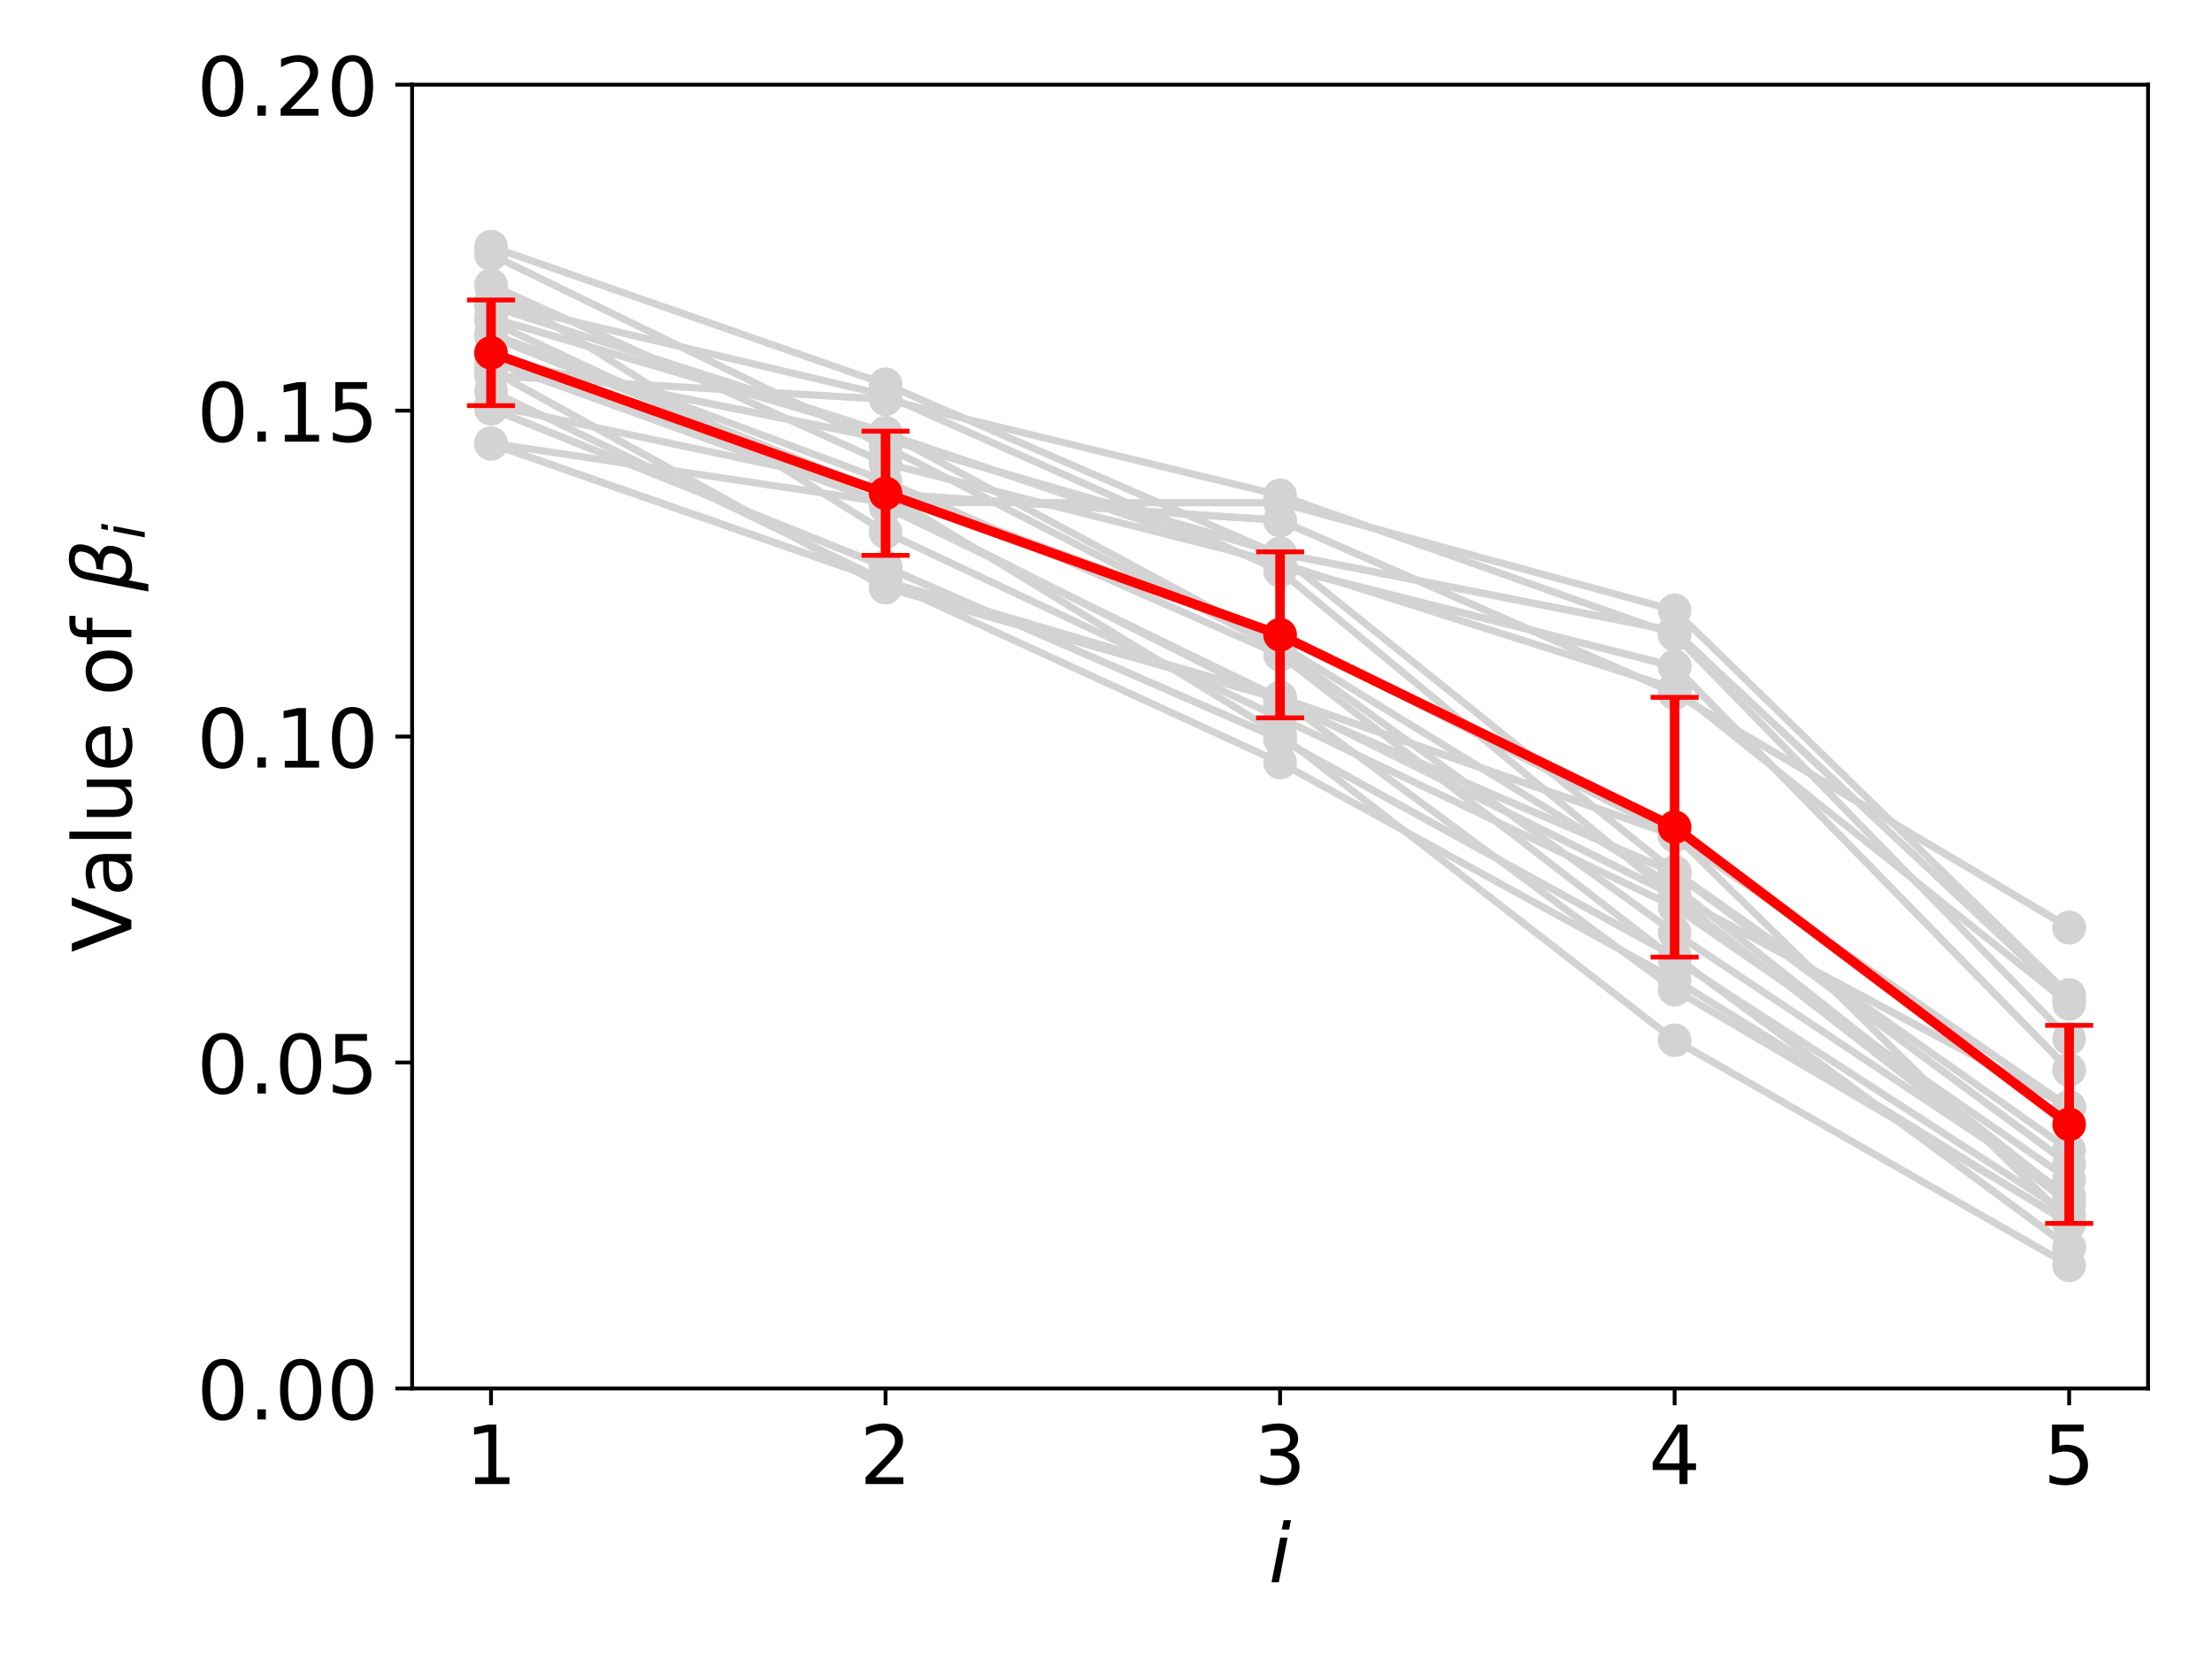 <?xml version="1.0" encoding="utf-8" standalone="no"?>
<!DOCTYPE svg PUBLIC "-//W3C//DTD SVG 1.1//EN"
  "http://www.w3.org/Graphics/SVG/1.1/DTD/svg11.dtd">
<!-- Created with matplotlib (https://matplotlib.org/) -->
<svg height="345.6pt" version="1.1" viewBox="0 0 460.8 345.6" width="460.8pt" xmlns="http://www.w3.org/2000/svg" xmlns:xlink="http://www.w3.org/1999/xlink">
 <defs>
  <style type="text/css">
*{stroke-linecap:butt;stroke-linejoin:round;}
  </style>
 </defs>
 <g id="figure_1">
  <g id="patch_1">
   <path d="M 0 345.6 
L 460.8 345.6 
L 460.8 0 
L 0 0 
z
" style="fill:#ffffff;"/>
  </g>
  <g id="axes_1">
   <g id="patch_2">
    <path d="M 85.85 289.24 
L 447.48 289.24 
L 447.48 17.64 
L 85.85 17.64 
z
" style="fill:#ffffff;"/>
   </g>
   <g id="matplotlib.axis_1">
    <g id="xtick_1">
     <g id="line2d_1">
      <defs>
       <path d="M 0 0 
L 0 3.5 
" id="m42b25e31e2" style="stroke:#000000;stroke-width:0.8;"/>
      </defs>
      <g>
       <use style="stroke:#000000;stroke-width:0.8;" x="102.288" xlink:href="#m42b25e31e2" y="289.24"/>
      </g>
     </g>
     <g id="text_1">
      <!-- 1 -->
      <defs>
       <path d="M 12.406 8.297 
L 28.516 8.297 
L 28.516 63.922 
L 10.984 60.406 
L 10.984 69.391 
L 28.422 72.906 
L 38.281 72.906 
L 38.281 8.297 
L 54.391 8.297 
L 54.391 0 
L 12.406 0 
z
" id="DejaVuSans-49"/>
      </defs>
      <g transform="translate(96.88 309.157)scale(0.17 -0.17)">
       <use xlink:href="#DejaVuSans-49"/>
      </g>
     </g>
    </g>
    <g id="xtick_2">
     <g id="line2d_2">
      <g>
       <use style="stroke:#000000;stroke-width:0.8;" x="184.476" xlink:href="#m42b25e31e2" y="289.24"/>
      </g>
     </g>
     <g id="text_2">
      <!-- 2 -->
      <defs>
       <path d="M 19.188 8.297 
L 53.609 8.297 
L 53.609 0 
L 7.328 0 
L 7.328 8.297 
Q 12.938 14.109 22.625 23.891 
Q 32.328 33.688 34.812 36.531 
Q 39.547 41.844 41.422 45.531 
Q 43.312 49.219 43.312 52.781 
Q 43.312 58.594 39.234 62.25 
Q 35.156 65.922 28.609 65.922 
Q 23.969 65.922 18.812 64.312 
Q 13.672 62.703 7.812 59.422 
L 7.812 69.391 
Q 13.766 71.781 18.938 73 
Q 24.125 74.219 28.422 74.219 
Q 39.75 74.219 46.484 68.547 
Q 53.219 62.891 53.219 53.422 
Q 53.219 48.922 51.531 44.891 
Q 49.859 40.875 45.406 35.406 
Q 44.188 33.984 37.641 27.219 
Q 31.109 20.453 19.188 8.297 
z
" id="DejaVuSans-50"/>
      </defs>
      <g transform="translate(179.068 309.157)scale(0.17 -0.17)">
       <use xlink:href="#DejaVuSans-50"/>
      </g>
     </g>
    </g>
    <g id="xtick_3">
     <g id="line2d_3">
      <g>
       <use style="stroke:#000000;stroke-width:0.8;" x="266.665" xlink:href="#m42b25e31e2" y="289.24"/>
      </g>
     </g>
     <g id="text_3">
      <!-- 3 -->
      <defs>
       <path d="M 40.578 39.312 
Q 47.656 37.797 51.625 33 
Q 55.609 28.219 55.609 21.188 
Q 55.609 10.406 48.188 4.484 
Q 40.766 -1.422 27.094 -1.422 
Q 22.516 -1.422 17.656 -0.516 
Q 12.797 0.391 7.625 2.203 
L 7.625 11.719 
Q 11.719 9.328 16.594 8.109 
Q 21.484 6.891 26.812 6.891 
Q 36.078 6.891 40.938 10.547 
Q 45.797 14.203 45.797 21.188 
Q 45.797 27.641 41.281 31.266 
Q 36.766 34.906 28.719 34.906 
L 20.219 34.906 
L 20.219 43.016 
L 29.109 43.016 
Q 36.375 43.016 40.234 45.922 
Q 44.094 48.828 44.094 54.297 
Q 44.094 59.906 40.109 62.906 
Q 36.141 65.922 28.719 65.922 
Q 24.656 65.922 20.016 65.031 
Q 15.375 64.156 9.812 62.312 
L 9.812 71.094 
Q 15.438 72.656 20.344 73.438 
Q 25.25 74.219 29.594 74.219 
Q 40.828 74.219 47.359 69.109 
Q 53.906 64.016 53.906 55.328 
Q 53.906 49.266 50.438 45.094 
Q 46.969 40.922 40.578 39.312 
z
" id="DejaVuSans-51"/>
      </defs>
      <g transform="translate(261.257 309.157)scale(0.17 -0.17)">
       <use xlink:href="#DejaVuSans-51"/>
      </g>
     </g>
    </g>
    <g id="xtick_4">
     <g id="line2d_4">
      <g>
       <use style="stroke:#000000;stroke-width:0.8;" x="348.854" xlink:href="#m42b25e31e2" y="289.24"/>
      </g>
     </g>
     <g id="text_4">
      <!-- 4 -->
      <defs>
       <path d="M 37.797 64.312 
L 12.891 25.391 
L 37.797 25.391 
z
M 35.203 72.906 
L 47.609 72.906 
L 47.609 25.391 
L 58.016 25.391 
L 58.016 17.188 
L 47.609 17.188 
L 47.609 0 
L 37.797 0 
L 37.797 17.188 
L 4.891 17.188 
L 4.891 26.703 
z
" id="DejaVuSans-52"/>
      </defs>
      <g transform="translate(343.446 309.157)scale(0.17 -0.17)">
       <use xlink:href="#DejaVuSans-52"/>
      </g>
     </g>
    </g>
    <g id="xtick_5">
     <g id="line2d_5">
      <g>
       <use style="stroke:#000000;stroke-width:0.8;" x="431.042" xlink:href="#m42b25e31e2" y="289.24"/>
      </g>
     </g>
     <g id="text_5">
      <!-- 5 -->
      <defs>
       <path d="M 10.797 72.906 
L 49.516 72.906 
L 49.516 64.594 
L 19.828 64.594 
L 19.828 46.734 
Q 21.969 47.469 24.109 47.828 
Q 26.266 48.188 28.422 48.188 
Q 40.625 48.188 47.75 41.5 
Q 54.891 34.812 54.891 23.391 
Q 54.891 11.625 47.562 5.094 
Q 40.234 -1.422 26.906 -1.422 
Q 22.312 -1.422 17.547 -0.641 
Q 12.797 0.141 7.719 1.703 
L 7.719 11.625 
Q 12.109 9.234 16.797 8.062 
Q 21.484 6.891 26.703 6.891 
Q 35.156 6.891 40.078 11.328 
Q 45.016 15.766 45.016 23.391 
Q 45.016 31 40.078 35.438 
Q 35.156 39.891 26.703 39.891 
Q 22.75 39.891 18.812 39.016 
Q 14.891 38.141 10.797 36.281 
z
" id="DejaVuSans-53"/>
      </defs>
      <g transform="translate(425.634 309.157)scale(0.17 -0.17)">
       <use xlink:href="#DejaVuSans-53"/>
      </g>
     </g>
    </g>
    <g id="text_6">
     <!-- $i$ -->
     <defs>
      <path d="M 18.312 75.984 
L 27.297 75.984 
L 25.094 64.594 
L 16.109 64.594 
z
M 14.203 54.688 
L 23.188 54.688 
L 12.5 0 
L 3.516 0 
z
" id="DejaVuSans-Oblique-105"/>
     </defs>
     <g transform="translate(264.285 329.61)scale(0.17 -0.17)">
      <use transform="translate(0 0.016)" xlink:href="#DejaVuSans-Oblique-105"/>
     </g>
    </g>
   </g>
   <g id="matplotlib.axis_2">
    <g id="ytick_1">
     <g id="line2d_6">
      <defs>
       <path d="M 0 0 
L -3.5 0 
" id="mb416f514e7" style="stroke:#000000;stroke-width:0.8;"/>
      </defs>
      <g>
       <use style="stroke:#000000;stroke-width:0.8;" x="85.85" xlink:href="#mb416f514e7" y="289.24"/>
      </g>
     </g>
     <g id="text_7">
      <!-- 0.00 -->
      <defs>
       <path d="M 31.781 66.406 
Q 24.172 66.406 20.328 58.906 
Q 16.5 51.422 16.5 36.375 
Q 16.5 21.391 20.328 13.891 
Q 24.172 6.391 31.781 6.391 
Q 39.453 6.391 43.281 13.891 
Q 47.125 21.391 47.125 36.375 
Q 47.125 51.422 43.281 58.906 
Q 39.453 66.406 31.781 66.406 
z
M 31.781 74.219 
Q 44.047 74.219 50.516 64.516 
Q 56.984 54.828 56.984 36.375 
Q 56.984 17.969 50.516 8.266 
Q 44.047 -1.422 31.781 -1.422 
Q 19.531 -1.422 13.062 8.266 
Q 6.594 17.969 6.594 36.375 
Q 6.594 54.828 13.062 64.516 
Q 19.531 74.219 31.781 74.219 
z
" id="DejaVuSans-48"/>
       <path d="M 10.688 12.406 
L 21 12.406 
L 21 0 
L 10.688 0 
z
" id="DejaVuSans-46"/>
      </defs>
      <g transform="translate(40.998 295.699)scale(0.17 -0.17)">
       <use xlink:href="#DejaVuSans-48"/>
       <use x="63.623" xlink:href="#DejaVuSans-46"/>
       <use x="95.41" xlink:href="#DejaVuSans-48"/>
       <use x="159.033" xlink:href="#DejaVuSans-48"/>
      </g>
     </g>
    </g>
    <g id="ytick_2">
     <g id="line2d_7">
      <g>
       <use style="stroke:#000000;stroke-width:0.8;" x="85.85" xlink:href="#mb416f514e7" y="221.34"/>
      </g>
     </g>
     <g id="text_8">
      <!-- 0.05 -->
      <g transform="translate(40.998 227.799)scale(0.17 -0.17)">
       <use xlink:href="#DejaVuSans-48"/>
       <use x="63.623" xlink:href="#DejaVuSans-46"/>
       <use x="95.41" xlink:href="#DejaVuSans-48"/>
       <use x="159.033" xlink:href="#DejaVuSans-53"/>
      </g>
     </g>
    </g>
    <g id="ytick_3">
     <g id="line2d_8">
      <g>
       <use style="stroke:#000000;stroke-width:0.8;" x="85.85" xlink:href="#mb416f514e7" y="153.44"/>
      </g>
     </g>
     <g id="text_9">
      <!-- 0.10 -->
      <g transform="translate(40.998 159.899)scale(0.17 -0.17)">
       <use xlink:href="#DejaVuSans-48"/>
       <use x="63.623" xlink:href="#DejaVuSans-46"/>
       <use x="95.41" xlink:href="#DejaVuSans-49"/>
       <use x="159.033" xlink:href="#DejaVuSans-48"/>
      </g>
     </g>
    </g>
    <g id="ytick_4">
     <g id="line2d_9">
      <g>
       <use style="stroke:#000000;stroke-width:0.8;" x="85.85" xlink:href="#mb416f514e7" y="85.54"/>
      </g>
     </g>
     <g id="text_10">
      <!-- 0.15 -->
      <g transform="translate(40.998 91.999)scale(0.17 -0.17)">
       <use xlink:href="#DejaVuSans-48"/>
       <use x="63.623" xlink:href="#DejaVuSans-46"/>
       <use x="95.41" xlink:href="#DejaVuSans-49"/>
       <use x="159.033" xlink:href="#DejaVuSans-53"/>
      </g>
     </g>
    </g>
    <g id="ytick_5">
     <g id="line2d_10">
      <g>
       <use style="stroke:#000000;stroke-width:0.8;" x="85.85" xlink:href="#mb416f514e7" y="17.64"/>
      </g>
     </g>
     <g id="text_11">
      <!-- 0.20 -->
      <g transform="translate(40.998 24.099)scale(0.17 -0.17)">
       <use xlink:href="#DejaVuSans-48"/>
       <use x="63.623" xlink:href="#DejaVuSans-46"/>
       <use x="95.41" xlink:href="#DejaVuSans-50"/>
       <use x="159.033" xlink:href="#DejaVuSans-48"/>
      </g>
     </g>
    </g>
    <g id="text_12">
     <!-- Value of $\beta_i$ -->
     <defs>
      <path d="M 28.609 0 
L 0.781 72.906 
L 11.078 72.906 
L 34.188 11.531 
L 57.328 72.906 
L 67.578 72.906 
L 39.797 0 
z
" id="DejaVuSans-86"/>
      <path d="M 34.281 27.484 
Q 23.391 27.484 19.188 25 
Q 14.984 22.516 14.984 16.5 
Q 14.984 11.719 18.141 8.906 
Q 21.297 6.109 26.703 6.109 
Q 34.188 6.109 38.703 11.406 
Q 43.219 16.703 43.219 25.484 
L 43.219 27.484 
z
M 52.203 31.203 
L 52.203 0 
L 43.219 0 
L 43.219 8.297 
Q 40.141 3.328 35.547 0.953 
Q 30.953 -1.422 24.312 -1.422 
Q 15.922 -1.422 10.953 3.297 
Q 6 8.016 6 15.922 
Q 6 25.141 12.172 29.828 
Q 18.359 34.516 30.609 34.516 
L 43.219 34.516 
L 43.219 35.406 
Q 43.219 41.609 39.141 45 
Q 35.062 48.391 27.688 48.391 
Q 23 48.391 18.547 47.266 
Q 14.109 46.141 10.016 43.891 
L 10.016 52.203 
Q 14.938 54.109 19.578 55.047 
Q 24.219 56 28.609 56 
Q 40.484 56 46.344 49.844 
Q 52.203 43.703 52.203 31.203 
z
" id="DejaVuSans-97"/>
      <path d="M 9.422 75.984 
L 18.406 75.984 
L 18.406 0 
L 9.422 0 
z
" id="DejaVuSans-108"/>
      <path d="M 8.5 21.578 
L 8.5 54.688 
L 17.484 54.688 
L 17.484 21.922 
Q 17.484 14.156 20.5 10.266 
Q 23.531 6.391 29.594 6.391 
Q 36.859 6.391 41.078 11.031 
Q 45.312 15.672 45.312 23.688 
L 45.312 54.688 
L 54.297 54.688 
L 54.297 0 
L 45.312 0 
L 45.312 8.406 
Q 42.047 3.422 37.719 1 
Q 33.406 -1.422 27.688 -1.422 
Q 18.266 -1.422 13.375 4.438 
Q 8.5 10.297 8.5 21.578 
z
M 31.109 56 
z
" id="DejaVuSans-117"/>
      <path d="M 56.203 29.594 
L 56.203 25.203 
L 14.891 25.203 
Q 15.484 15.922 20.484 11.062 
Q 25.484 6.203 34.422 6.203 
Q 39.594 6.203 44.453 7.469 
Q 49.312 8.734 54.109 11.281 
L 54.109 2.781 
Q 49.266 0.734 44.188 -0.344 
Q 39.109 -1.422 33.891 -1.422 
Q 20.797 -1.422 13.156 6.188 
Q 5.516 13.812 5.516 26.812 
Q 5.516 40.234 12.766 48.109 
Q 20.016 56 32.328 56 
Q 43.359 56 49.781 48.891 
Q 56.203 41.797 56.203 29.594 
z
M 47.219 32.234 
Q 47.125 39.594 43.094 43.984 
Q 39.062 48.391 32.422 48.391 
Q 24.906 48.391 20.391 44.141 
Q 15.875 39.891 15.188 32.172 
z
" id="DejaVuSans-101"/>
      <path id="DejaVuSans-32"/>
      <path d="M 30.609 48.391 
Q 23.391 48.391 19.188 42.75 
Q 14.984 37.109 14.984 27.297 
Q 14.984 17.484 19.156 11.844 
Q 23.344 6.203 30.609 6.203 
Q 37.797 6.203 41.984 11.859 
Q 46.188 17.531 46.188 27.297 
Q 46.188 37.016 41.984 42.703 
Q 37.797 48.391 30.609 48.391 
z
M 30.609 56 
Q 42.328 56 49.016 48.375 
Q 55.719 40.766 55.719 27.297 
Q 55.719 13.875 49.016 6.219 
Q 42.328 -1.422 30.609 -1.422 
Q 18.844 -1.422 12.172 6.219 
Q 5.516 13.875 5.516 27.297 
Q 5.516 40.766 12.172 48.375 
Q 18.844 56 30.609 56 
z
" id="DejaVuSans-111"/>
      <path d="M 37.109 75.984 
L 37.109 68.5 
L 28.516 68.5 
Q 23.688 68.5 21.797 66.547 
Q 19.922 64.594 19.922 59.516 
L 19.922 54.688 
L 34.719 54.688 
L 34.719 47.703 
L 19.922 47.703 
L 19.922 0 
L 10.891 0 
L 10.891 47.703 
L 2.297 47.703 
L 2.297 54.688 
L 10.891 54.688 
L 10.891 58.5 
Q 10.891 67.625 15.141 71.797 
Q 19.391 75.984 28.609 75.984 
z
" id="DejaVuSans-102"/>
      <path d="M 13.625 3.375 
L 8.938 -20.797 
L -0.094 -20.797 
L 14.5 54.344 
Q 18.844 76.609 39.656 76.609 
Q 60.75 76.609 57.172 57.812 
Q 54.734 44.438 45.219 39.547 
Q 58.016 35.156 55.516 22.125 
Q 51.125 -1.078 27.484 -1.031 
Q 17.141 -0.984 13.625 3.375 
z
M 15.922 15.094 
Q 19.672 6.594 29.297 6.641 
Q 43.359 6.641 46.344 21.969 
Q 49.031 35.75 26.172 34.672 
L 27.781 42.969 
Q 45.453 42.672 48.531 58.594 
Q 50.641 69.344 39.203 69.281 
Q 26.422 69.281 23.484 54.047 
z
" id="DejaVuSans-Oblique-946"/>
     </defs>
     <g transform="translate(27.428 198.405)rotate(-90)scale(0.17 -0.17)">
      <use transform="translate(0 0.391)" xlink:href="#DejaVuSans-86"/>
      <use transform="translate(68.408 0.391)" xlink:href="#DejaVuSans-97"/>
      <use transform="translate(129.688 0.391)" xlink:href="#DejaVuSans-108"/>
      <use transform="translate(157.471 0.391)" xlink:href="#DejaVuSans-117"/>
      <use transform="translate(220.85 0.391)" xlink:href="#DejaVuSans-101"/>
      <use transform="translate(282.373 0.391)" xlink:href="#DejaVuSans-32"/>
      <use transform="translate(314.16 0.391)" xlink:href="#DejaVuSans-111"/>
      <use transform="translate(375.342 0.391)" xlink:href="#DejaVuSans-102"/>
      <use transform="translate(410.547 0.391)" xlink:href="#DejaVuSans-32"/>
      <use transform="translate(442.334 0.391)" xlink:href="#DejaVuSans-Oblique-946"/>
      <use transform="translate(506.152 -16.016)scale(0.7)" xlink:href="#DejaVuSans-Oblique-105"/>
     </g>
    </g>
   </g>
   <g id="line2d_11">
    <path clip-path="url(#p10960f6901)" d="M 102.288 75.206 
L 184.476 104.844 
L 266.665 146.355 
L 348.854 181.832 
L 431.042 242.589 
" style="fill:none;stroke:#d3d3d3;stroke-linecap:square;stroke-width:1.5;"/>
    <defs>
     <path d="M 0 3 
C 0.796 3 1.559 2.684 2.121 2.121 
C 2.684 1.559 3 0.796 3 0 
C 3 -0.796 2.684 -1.559 2.121 -2.121 
C 1.559 -2.684 0.796 -3 0 -3 
C -0.796 -3 -1.559 -2.684 -2.121 -2.121 
C -2.684 -1.559 -3 -0.796 -3 0 
C -3 0.796 -2.684 1.559 -2.121 2.121 
C -1.559 2.684 -0.796 3 0 3 
z
" id="m2d1c57486f" style="stroke:#d3d3d3;"/>
    </defs>
    <g clip-path="url(#p10960f6901)">
     <use style="fill:#d3d3d3;stroke:#d3d3d3;" x="102.288" xlink:href="#m2d1c57486f" y="75.206"/>
     <use style="fill:#d3d3d3;stroke:#d3d3d3;" x="184.476" xlink:href="#m2d1c57486f" y="104.844"/>
     <use style="fill:#d3d3d3;stroke:#d3d3d3;" x="266.665" xlink:href="#m2d1c57486f" y="146.355"/>
     <use style="fill:#d3d3d3;stroke:#d3d3d3;" x="348.854" xlink:href="#m2d1c57486f" y="181.832"/>
     <use style="fill:#d3d3d3;stroke:#d3d3d3;" x="431.042" xlink:href="#m2d1c57486f" y="242.589"/>
    </g>
   </g>
   <g id="line2d_12">
    <path clip-path="url(#p10960f6901)" d="M 102.288 85.126 
L 184.476 118.102 
L 266.665 153.961 
L 348.854 199.246 
L 431.042 259.822 
" style="fill:none;stroke:#d3d3d3;stroke-linecap:square;stroke-width:1.5;"/>
    <g clip-path="url(#p10960f6901)">
     <use style="fill:#d3d3d3;stroke:#d3d3d3;" x="102.288" xlink:href="#m2d1c57486f" y="85.126"/>
     <use style="fill:#d3d3d3;stroke:#d3d3d3;" x="184.476" xlink:href="#m2d1c57486f" y="118.102"/>
     <use style="fill:#d3d3d3;stroke:#d3d3d3;" x="266.665" xlink:href="#m2d1c57486f" y="153.961"/>
     <use style="fill:#d3d3d3;stroke:#d3d3d3;" x="348.854" xlink:href="#m2d1c57486f" y="199.246"/>
     <use style="fill:#d3d3d3;stroke:#d3d3d3;" x="431.042" xlink:href="#m2d1c57486f" y="259.822"/>
    </g>
   </g>
   <g id="line2d_13">
    <path clip-path="url(#p10960f6901)" d="M 102.288 59.561 
L 184.476 110.871 
L 266.665 149.548 
L 348.854 188.913 
L 431.042 245.701 
" style="fill:none;stroke:#d3d3d3;stroke-linecap:square;stroke-width:1.5;"/>
    <g clip-path="url(#p10960f6901)">
     <use style="fill:#d3d3d3;stroke:#d3d3d3;" x="102.288" xlink:href="#m2d1c57486f" y="59.561"/>
     <use style="fill:#d3d3d3;stroke:#d3d3d3;" x="184.476" xlink:href="#m2d1c57486f" y="110.871"/>
     <use style="fill:#d3d3d3;stroke:#d3d3d3;" x="266.665" xlink:href="#m2d1c57486f" y="149.548"/>
     <use style="fill:#d3d3d3;stroke:#d3d3d3;" x="348.854" xlink:href="#m2d1c57486f" y="188.913"/>
     <use style="fill:#d3d3d3;stroke:#d3d3d3;" x="431.042" xlink:href="#m2d1c57486f" y="245.701"/>
    </g>
   </g>
   <g id="line2d_14">
    <path clip-path="url(#p10960f6901)" d="M 102.288 84.397 
L 184.476 101.888 
L 266.665 132.077 
L 348.854 173.894 
L 431.042 254.372 
" style="fill:none;stroke:#d3d3d3;stroke-linecap:square;stroke-width:1.5;"/>
    <g clip-path="url(#p10960f6901)">
     <use style="fill:#d3d3d3;stroke:#d3d3d3;" x="102.288" xlink:href="#m2d1c57486f" y="84.397"/>
     <use style="fill:#d3d3d3;stroke:#d3d3d3;" x="184.476" xlink:href="#m2d1c57486f" y="101.888"/>
     <use style="fill:#d3d3d3;stroke:#d3d3d3;" x="266.665" xlink:href="#m2d1c57486f" y="132.077"/>
     <use style="fill:#d3d3d3;stroke:#d3d3d3;" x="348.854" xlink:href="#m2d1c57486f" y="173.894"/>
     <use style="fill:#d3d3d3;stroke:#d3d3d3;" x="431.042" xlink:href="#m2d1c57486f" y="254.372"/>
    </g>
   </g>
   <g id="line2d_15">
    <path clip-path="url(#p10960f6901)" d="M 102.288 77.081 
L 184.476 122.39 
L 266.665 145.613 
L 348.854 186.59 
L 431.042 230.599 
" style="fill:none;stroke:#d3d3d3;stroke-linecap:square;stroke-width:1.5;"/>
    <g clip-path="url(#p10960f6901)">
     <use style="fill:#d3d3d3;stroke:#d3d3d3;" x="102.288" xlink:href="#m2d1c57486f" y="77.081"/>
     <use style="fill:#d3d3d3;stroke:#d3d3d3;" x="184.476" xlink:href="#m2d1c57486f" y="122.39"/>
     <use style="fill:#d3d3d3;stroke:#d3d3d3;" x="266.665" xlink:href="#m2d1c57486f" y="145.613"/>
     <use style="fill:#d3d3d3;stroke:#d3d3d3;" x="348.854" xlink:href="#m2d1c57486f" y="186.59"/>
     <use style="fill:#d3d3d3;stroke:#d3d3d3;" x="431.042" xlink:href="#m2d1c57486f" y="230.599"/>
    </g>
   </g>
   <g id="line2d_16">
    <path clip-path="url(#p10960f6901)" d="M 102.288 66.203 
L 184.476 90.356 
L 266.665 118.08 
L 348.854 138.826 
L 431.042 222.865 
" style="fill:none;stroke:#d3d3d3;stroke-linecap:square;stroke-width:1.5;"/>
    <g clip-path="url(#p10960f6901)">
     <use style="fill:#d3d3d3;stroke:#d3d3d3;" x="102.288" xlink:href="#m2d1c57486f" y="66.203"/>
     <use style="fill:#d3d3d3;stroke:#d3d3d3;" x="184.476" xlink:href="#m2d1c57486f" y="90.356"/>
     <use style="fill:#d3d3d3;stroke:#d3d3d3;" x="266.665" xlink:href="#m2d1c57486f" y="118.08"/>
     <use style="fill:#d3d3d3;stroke:#d3d3d3;" x="348.854" xlink:href="#m2d1c57486f" y="138.826"/>
     <use style="fill:#d3d3d3;stroke:#d3d3d3;" x="431.042" xlink:href="#m2d1c57486f" y="222.865"/>
    </g>
   </g>
   <g id="line2d_17">
    <path clip-path="url(#p10960f6901)" d="M 102.288 66.991 
L 184.476 105.566 
L 266.665 145.483 
L 348.854 206.182 
L 431.042 254.562 
" style="fill:none;stroke:#d3d3d3;stroke-linecap:square;stroke-width:1.5;"/>
    <g clip-path="url(#p10960f6901)">
     <use style="fill:#d3d3d3;stroke:#d3d3d3;" x="102.288" xlink:href="#m2d1c57486f" y="66.991"/>
     <use style="fill:#d3d3d3;stroke:#d3d3d3;" x="184.476" xlink:href="#m2d1c57486f" y="105.566"/>
     <use style="fill:#d3d3d3;stroke:#d3d3d3;" x="266.665" xlink:href="#m2d1c57486f" y="145.483"/>
     <use style="fill:#d3d3d3;stroke:#d3d3d3;" x="348.854" xlink:href="#m2d1c57486f" y="206.182"/>
     <use style="fill:#d3d3d3;stroke:#d3d3d3;" x="431.042" xlink:href="#m2d1c57486f" y="254.562"/>
    </g>
   </g>
   <g id="line2d_18">
    <path clip-path="url(#p10960f6901)" d="M 102.288 77.088 
L 184.476 122.39 
L 266.665 145.614 
L 348.854 186.593 
L 431.042 230.603 
" style="fill:none;stroke:#d3d3d3;stroke-linecap:square;stroke-width:1.5;"/>
    <g clip-path="url(#p10960f6901)">
     <use style="fill:#d3d3d3;stroke:#d3d3d3;" x="102.288" xlink:href="#m2d1c57486f" y="77.088"/>
     <use style="fill:#d3d3d3;stroke:#d3d3d3;" x="184.476" xlink:href="#m2d1c57486f" y="122.39"/>
     <use style="fill:#d3d3d3;stroke:#d3d3d3;" x="266.665" xlink:href="#m2d1c57486f" y="145.614"/>
     <use style="fill:#d3d3d3;stroke:#d3d3d3;" x="348.854" xlink:href="#m2d1c57486f" y="186.593"/>
     <use style="fill:#d3d3d3;stroke:#d3d3d3;" x="431.042" xlink:href="#m2d1c57486f" y="230.603"/>
    </g>
   </g>
   <g id="line2d_19">
    <path clip-path="url(#p10960f6901)" d="M 102.288 59.385 
L 184.476 96.523 
L 266.665 117.308 
L 348.854 143.44 
L 431.042 209.126 
" style="fill:none;stroke:#d3d3d3;stroke-linecap:square;stroke-width:1.5;"/>
    <g clip-path="url(#p10960f6901)">
     <use style="fill:#d3d3d3;stroke:#d3d3d3;" x="102.288" xlink:href="#m2d1c57486f" y="59.385"/>
     <use style="fill:#d3d3d3;stroke:#d3d3d3;" x="184.476" xlink:href="#m2d1c57486f" y="96.523"/>
     <use style="fill:#d3d3d3;stroke:#d3d3d3;" x="266.665" xlink:href="#m2d1c57486f" y="117.308"/>
     <use style="fill:#d3d3d3;stroke:#d3d3d3;" x="348.854" xlink:href="#m2d1c57486f" y="143.44"/>
     <use style="fill:#d3d3d3;stroke:#d3d3d3;" x="431.042" xlink:href="#m2d1c57486f" y="209.126"/>
    </g>
   </g>
   <g id="line2d_20">
    <path clip-path="url(#p10960f6901)" d="M 102.288 85.132 
L 184.476 118.113 
L 266.665 153.966 
L 348.854 199.243 
L 431.042 259.817 
" style="fill:none;stroke:#d3d3d3;stroke-linecap:square;stroke-width:1.5;"/>
    <g clip-path="url(#p10960f6901)">
     <use style="fill:#d3d3d3;stroke:#d3d3d3;" x="102.288" xlink:href="#m2d1c57486f" y="85.132"/>
     <use style="fill:#d3d3d3;stroke:#d3d3d3;" x="184.476" xlink:href="#m2d1c57486f" y="118.113"/>
     <use style="fill:#d3d3d3;stroke:#d3d3d3;" x="266.665" xlink:href="#m2d1c57486f" y="153.966"/>
     <use style="fill:#d3d3d3;stroke:#d3d3d3;" x="348.854" xlink:href="#m2d1c57486f" y="199.243"/>
     <use style="fill:#d3d3d3;stroke:#d3d3d3;" x="431.042" xlink:href="#m2d1c57486f" y="259.817"/>
    </g>
   </g>
   <g id="line2d_21">
    <path clip-path="url(#p10960f6901)" d="M 102.288 92.432 
L 184.476 121.104 
L 266.665 145.325 
L 348.854 174.044 
L 431.042 230.67 
" style="fill:none;stroke:#d3d3d3;stroke-linecap:square;stroke-width:1.5;"/>
    <g clip-path="url(#p10960f6901)">
     <use style="fill:#d3d3d3;stroke:#d3d3d3;" x="102.288" xlink:href="#m2d1c57486f" y="92.432"/>
     <use style="fill:#d3d3d3;stroke:#d3d3d3;" x="184.476" xlink:href="#m2d1c57486f" y="121.104"/>
     <use style="fill:#d3d3d3;stroke:#d3d3d3;" x="266.665" xlink:href="#m2d1c57486f" y="145.325"/>
     <use style="fill:#d3d3d3;stroke:#d3d3d3;" x="348.854" xlink:href="#m2d1c57486f" y="174.044"/>
     <use style="fill:#d3d3d3;stroke:#d3d3d3;" x="431.042" xlink:href="#m2d1c57486f" y="230.67"/>
    </g>
   </g>
   <g id="line2d_22">
    <path clip-path="url(#p10960f6901)" d="M 102.288 74.718 
L 184.476 102.868 
L 266.665 108.405 
L 348.854 144.382 
L 431.042 193.234 
" style="fill:none;stroke:#d3d3d3;stroke-linecap:square;stroke-width:1.5;"/>
    <g clip-path="url(#p10960f6901)">
     <use style="fill:#d3d3d3;stroke:#d3d3d3;" x="102.288" xlink:href="#m2d1c57486f" y="74.718"/>
     <use style="fill:#d3d3d3;stroke:#d3d3d3;" x="184.476" xlink:href="#m2d1c57486f" y="102.868"/>
     <use style="fill:#d3d3d3;stroke:#d3d3d3;" x="266.665" xlink:href="#m2d1c57486f" y="108.405"/>
     <use style="fill:#d3d3d3;stroke:#d3d3d3;" x="348.854" xlink:href="#m2d1c57486f" y="144.382"/>
     <use style="fill:#d3d3d3;stroke:#d3d3d3;" x="431.042" xlink:href="#m2d1c57486f" y="193.234"/>
    </g>
   </g>
   <g id="line2d_23">
    <path clip-path="url(#p10960f6901)" d="M 102.288 70.159 
L 184.476 102.855 
L 266.665 153.031 
L 348.854 216.701 
L 431.042 263.594 
" style="fill:none;stroke:#d3d3d3;stroke-linecap:square;stroke-width:1.5;"/>
    <g clip-path="url(#p10960f6901)">
     <use style="fill:#d3d3d3;stroke:#d3d3d3;" x="102.288" xlink:href="#m2d1c57486f" y="70.159"/>
     <use style="fill:#d3d3d3;stroke:#d3d3d3;" x="184.476" xlink:href="#m2d1c57486f" y="102.855"/>
     <use style="fill:#d3d3d3;stroke:#d3d3d3;" x="266.665" xlink:href="#m2d1c57486f" y="153.031"/>
     <use style="fill:#d3d3d3;stroke:#d3d3d3;" x="348.854" xlink:href="#m2d1c57486f" y="216.701"/>
     <use style="fill:#d3d3d3;stroke:#d3d3d3;" x="431.042" xlink:href="#m2d1c57486f" y="263.594"/>
    </g>
   </g>
   <g id="line2d_24">
    <path clip-path="url(#p10960f6901)" d="M 102.288 81.417 
L 184.476 121.099 
L 266.665 158.841 
L 348.854 204.058 
L 431.042 254.925 
" style="fill:none;stroke:#d3d3d3;stroke-linecap:square;stroke-width:1.5;"/>
    <g clip-path="url(#p10960f6901)">
     <use style="fill:#d3d3d3;stroke:#d3d3d3;" x="102.288" xlink:href="#m2d1c57486f" y="81.417"/>
     <use style="fill:#d3d3d3;stroke:#d3d3d3;" x="184.476" xlink:href="#m2d1c57486f" y="121.099"/>
     <use style="fill:#d3d3d3;stroke:#d3d3d3;" x="266.665" xlink:href="#m2d1c57486f" y="158.841"/>
     <use style="fill:#d3d3d3;stroke:#d3d3d3;" x="348.854" xlink:href="#m2d1c57486f" y="204.058"/>
     <use style="fill:#d3d3d3;stroke:#d3d3d3;" x="431.042" xlink:href="#m2d1c57486f" y="254.925"/>
    </g>
   </g>
   <g id="line2d_25">
    <path clip-path="url(#p10960f6901)" d="M 102.288 66.197 
L 184.476 90.349 
L 266.665 118.079 
L 348.854 138.827 
L 431.042 222.871 
" style="fill:none;stroke:#d3d3d3;stroke-linecap:square;stroke-width:1.5;"/>
    <g clip-path="url(#p10960f6901)">
     <use style="fill:#d3d3d3;stroke:#d3d3d3;" x="102.288" xlink:href="#m2d1c57486f" y="66.197"/>
     <use style="fill:#d3d3d3;stroke:#d3d3d3;" x="184.476" xlink:href="#m2d1c57486f" y="90.349"/>
     <use style="fill:#d3d3d3;stroke:#d3d3d3;" x="266.665" xlink:href="#m2d1c57486f" y="118.079"/>
     <use style="fill:#d3d3d3;stroke:#d3d3d3;" x="348.854" xlink:href="#m2d1c57486f" y="138.827"/>
     <use style="fill:#d3d3d3;stroke:#d3d3d3;" x="431.042" xlink:href="#m2d1c57486f" y="222.871"/>
    </g>
   </g>
   <g id="line2d_26">
    <path clip-path="url(#p10960f6901)" d="M 102.288 78.236 
L 184.476 83.19 
L 266.665 103.175 
L 348.854 132.242 
L 431.042 216.39 
" style="fill:none;stroke:#d3d3d3;stroke-linecap:square;stroke-width:1.5;"/>
    <g clip-path="url(#p10960f6901)">
     <use style="fill:#d3d3d3;stroke:#d3d3d3;" x="102.288" xlink:href="#m2d1c57486f" y="78.236"/>
     <use style="fill:#d3d3d3;stroke:#d3d3d3;" x="184.476" xlink:href="#m2d1c57486f" y="83.19"/>
     <use style="fill:#d3d3d3;stroke:#d3d3d3;" x="266.665" xlink:href="#m2d1c57486f" y="103.175"/>
     <use style="fill:#d3d3d3;stroke:#d3d3d3;" x="348.854" xlink:href="#m2d1c57486f" y="132.242"/>
     <use style="fill:#d3d3d3;stroke:#d3d3d3;" x="431.042" xlink:href="#m2d1c57486f" y="216.39"/>
    </g>
   </g>
   <g id="line2d_27">
    <path clip-path="url(#p10960f6901)" d="M 102.288 62.894 
L 184.476 82.328 
L 266.665 118.9 
L 348.854 186.889 
L 431.042 250.765 
" style="fill:none;stroke:#d3d3d3;stroke-linecap:square;stroke-width:1.5;"/>
    <g clip-path="url(#p10960f6901)">
     <use style="fill:#d3d3d3;stroke:#d3d3d3;" x="102.288" xlink:href="#m2d1c57486f" y="62.894"/>
     <use style="fill:#d3d3d3;stroke:#d3d3d3;" x="184.476" xlink:href="#m2d1c57486f" y="82.328"/>
     <use style="fill:#d3d3d3;stroke:#d3d3d3;" x="266.665" xlink:href="#m2d1c57486f" y="118.9"/>
     <use style="fill:#d3d3d3;stroke:#d3d3d3;" x="348.854" xlink:href="#m2d1c57486f" y="186.889"/>
     <use style="fill:#d3d3d3;stroke:#d3d3d3;" x="431.042" xlink:href="#m2d1c57486f" y="250.765"/>
    </g>
   </g>
   <g id="line2d_28">
    <path clip-path="url(#p10960f6901)" d="M 102.288 74.717 
L 184.476 102.867 
L 266.665 108.405 
L 348.854 144.384 
L 431.042 193.232 
" style="fill:none;stroke:#d3d3d3;stroke-linecap:square;stroke-width:1.5;"/>
    <g clip-path="url(#p10960f6901)">
     <use style="fill:#d3d3d3;stroke:#d3d3d3;" x="102.288" xlink:href="#m2d1c57486f" y="74.717"/>
     <use style="fill:#d3d3d3;stroke:#d3d3d3;" x="184.476" xlink:href="#m2d1c57486f" y="102.867"/>
     <use style="fill:#d3d3d3;stroke:#d3d3d3;" x="266.665" xlink:href="#m2d1c57486f" y="108.405"/>
     <use style="fill:#d3d3d3;stroke:#d3d3d3;" x="348.854" xlink:href="#m2d1c57486f" y="144.384"/>
     <use style="fill:#d3d3d3;stroke:#d3d3d3;" x="431.042" xlink:href="#m2d1c57486f" y="193.232"/>
    </g>
   </g>
   <g id="line2d_29">
    <path clip-path="url(#p10960f6901)" d="M 102.288 74.91 
L 184.476 91.447 
L 266.665 115.284 
L 348.854 131.462 
L 431.042 208.324 
" style="fill:none;stroke:#d3d3d3;stroke-linecap:square;stroke-width:1.5;"/>
    <g clip-path="url(#p10960f6901)">
     <use style="fill:#d3d3d3;stroke:#d3d3d3;" x="102.288" xlink:href="#m2d1c57486f" y="74.91"/>
     <use style="fill:#d3d3d3;stroke:#d3d3d3;" x="184.476" xlink:href="#m2d1c57486f" y="91.447"/>
     <use style="fill:#d3d3d3;stroke:#d3d3d3;" x="266.665" xlink:href="#m2d1c57486f" y="115.284"/>
     <use style="fill:#d3d3d3;stroke:#d3d3d3;" x="348.854" xlink:href="#m2d1c57486f" y="131.462"/>
     <use style="fill:#d3d3d3;stroke:#d3d3d3;" x="431.042" xlink:href="#m2d1c57486f" y="208.324"/>
    </g>
   </g>
   <g id="line2d_30">
    <path clip-path="url(#p10960f6901)" d="M 102.288 92.311 
L 184.476 104.678 
L 266.665 104.74 
L 348.854 127.133 
L 431.042 207.249 
" style="fill:none;stroke:#d3d3d3;stroke-linecap:square;stroke-width:1.5;"/>
    <g clip-path="url(#p10960f6901)">
     <use style="fill:#d3d3d3;stroke:#d3d3d3;" x="102.288" xlink:href="#m2d1c57486f" y="92.311"/>
     <use style="fill:#d3d3d3;stroke:#d3d3d3;" x="184.476" xlink:href="#m2d1c57486f" y="104.678"/>
     <use style="fill:#d3d3d3;stroke:#d3d3d3;" x="266.665" xlink:href="#m2d1c57486f" y="104.74"/>
     <use style="fill:#d3d3d3;stroke:#d3d3d3;" x="348.854" xlink:href="#m2d1c57486f" y="127.133"/>
     <use style="fill:#d3d3d3;stroke:#d3d3d3;" x="431.042" xlink:href="#m2d1c57486f" y="207.249"/>
    </g>
   </g>
   <g id="line2d_31">
    <path clip-path="url(#p10960f6901)" d="M 102.288 74.904 
L 184.476 91.441 
L 266.665 115.28 
L 348.854 131.462 
L 431.042 208.325 
" style="fill:none;stroke:#d3d3d3;stroke-linecap:square;stroke-width:1.5;"/>
    <g clip-path="url(#p10960f6901)">
     <use style="fill:#d3d3d3;stroke:#d3d3d3;" x="102.288" xlink:href="#m2d1c57486f" y="74.904"/>
     <use style="fill:#d3d3d3;stroke:#d3d3d3;" x="184.476" xlink:href="#m2d1c57486f" y="91.441"/>
     <use style="fill:#d3d3d3;stroke:#d3d3d3;" x="266.665" xlink:href="#m2d1c57486f" y="115.28"/>
     <use style="fill:#d3d3d3;stroke:#d3d3d3;" x="348.854" xlink:href="#m2d1c57486f" y="131.462"/>
     <use style="fill:#d3d3d3;stroke:#d3d3d3;" x="431.042" xlink:href="#m2d1c57486f" y="208.325"/>
    </g>
   </g>
   <g id="line2d_32">
    <path clip-path="url(#p10960f6901)" d="M 102.288 75.2 
L 184.476 104.841 
L 266.665 146.353 
L 348.854 181.831 
L 431.042 242.589 
" style="fill:none;stroke:#d3d3d3;stroke-linecap:square;stroke-width:1.5;"/>
    <g clip-path="url(#p10960f6901)">
     <use style="fill:#d3d3d3;stroke:#d3d3d3;" x="102.288" xlink:href="#m2d1c57486f" y="75.2"/>
     <use style="fill:#d3d3d3;stroke:#d3d3d3;" x="184.476" xlink:href="#m2d1c57486f" y="104.841"/>
     <use style="fill:#d3d3d3;stroke:#d3d3d3;" x="266.665" xlink:href="#m2d1c57486f" y="146.353"/>
     <use style="fill:#d3d3d3;stroke:#d3d3d3;" x="348.854" xlink:href="#m2d1c57486f" y="181.831"/>
     <use style="fill:#d3d3d3;stroke:#d3d3d3;" x="431.042" xlink:href="#m2d1c57486f" y="242.589"/>
    </g>
   </g>
   <g id="line2d_33">
    <path clip-path="url(#p10960f6901)" d="M 102.288 92.433 
L 184.476 121.108 
L 266.665 145.326 
L 348.854 174.042 
L 431.042 230.665 
" style="fill:none;stroke:#d3d3d3;stroke-linecap:square;stroke-width:1.5;"/>
    <g clip-path="url(#p10960f6901)">
     <use style="fill:#d3d3d3;stroke:#d3d3d3;" x="102.288" xlink:href="#m2d1c57486f" y="92.433"/>
     <use style="fill:#d3d3d3;stroke:#d3d3d3;" x="184.476" xlink:href="#m2d1c57486f" y="121.108"/>
     <use style="fill:#d3d3d3;stroke:#d3d3d3;" x="266.665" xlink:href="#m2d1c57486f" y="145.326"/>
     <use style="fill:#d3d3d3;stroke:#d3d3d3;" x="348.854" xlink:href="#m2d1c57486f" y="174.042"/>
     <use style="fill:#d3d3d3;stroke:#d3d3d3;" x="431.042" xlink:href="#m2d1c57486f" y="230.665"/>
    </g>
   </g>
   <g id="line2d_34">
    <path clip-path="url(#p10960f6901)" d="M 102.288 63.762 
L 184.476 90.127 
L 266.665 134.291 
L 348.854 184.709 
L 431.042 249.693 
" style="fill:none;stroke:#d3d3d3;stroke-linecap:square;stroke-width:1.5;"/>
    <g clip-path="url(#p10960f6901)">
     <use style="fill:#d3d3d3;stroke:#d3d3d3;" x="102.288" xlink:href="#m2d1c57486f" y="63.762"/>
     <use style="fill:#d3d3d3;stroke:#d3d3d3;" x="184.476" xlink:href="#m2d1c57486f" y="90.127"/>
     <use style="fill:#d3d3d3;stroke:#d3d3d3;" x="266.665" xlink:href="#m2d1c57486f" y="134.291"/>
     <use style="fill:#d3d3d3;stroke:#d3d3d3;" x="348.854" xlink:href="#m2d1c57486f" y="184.709"/>
     <use style="fill:#d3d3d3;stroke:#d3d3d3;" x="431.042" xlink:href="#m2d1c57486f" y="249.693"/>
    </g>
   </g>
   <g id="line2d_35">
    <path clip-path="url(#p10960f6901)" d="M 102.288 53.007 
L 184.476 93.007 
L 266.665 135.214 
L 348.854 194.332 
L 431.042 249.052 
" style="fill:none;stroke:#d3d3d3;stroke-linecap:square;stroke-width:1.5;"/>
    <g clip-path="url(#p10960f6901)">
     <use style="fill:#d3d3d3;stroke:#d3d3d3;" x="102.288" xlink:href="#m2d1c57486f" y="53.007"/>
     <use style="fill:#d3d3d3;stroke:#d3d3d3;" x="184.476" xlink:href="#m2d1c57486f" y="93.007"/>
     <use style="fill:#d3d3d3;stroke:#d3d3d3;" x="266.665" xlink:href="#m2d1c57486f" y="135.214"/>
     <use style="fill:#d3d3d3;stroke:#d3d3d3;" x="348.854" xlink:href="#m2d1c57486f" y="194.332"/>
     <use style="fill:#d3d3d3;stroke:#d3d3d3;" x="431.042" xlink:href="#m2d1c57486f" y="249.052"/>
    </g>
   </g>
   <g id="line2d_36">
    <path clip-path="url(#p10960f6901)" d="M 102.288 51.373 
L 184.476 80.045 
L 266.665 115.65 
L 348.854 181.619 
L 431.042 239.54 
" style="fill:none;stroke:#d3d3d3;stroke-linecap:square;stroke-width:1.5;"/>
    <g clip-path="url(#p10960f6901)">
     <use style="fill:#d3d3d3;stroke:#d3d3d3;" x="102.288" xlink:href="#m2d1c57486f" y="51.373"/>
     <use style="fill:#d3d3d3;stroke:#d3d3d3;" x="184.476" xlink:href="#m2d1c57486f" y="80.045"/>
     <use style="fill:#d3d3d3;stroke:#d3d3d3;" x="266.665" xlink:href="#m2d1c57486f" y="115.65"/>
     <use style="fill:#d3d3d3;stroke:#d3d3d3;" x="348.854" xlink:href="#m2d1c57486f" y="181.619"/>
     <use style="fill:#d3d3d3;stroke:#d3d3d3;" x="431.042" xlink:href="#m2d1c57486f" y="239.54"/>
    </g>
   </g>
   <g id="line2d_37">
    <path clip-path="url(#p10960f6901)" d="M 102.288 69.514 
L 184.476 100.216 
L 266.665 136.413 
L 348.854 199.836 
L 431.042 252.978 
" style="fill:none;stroke:#d3d3d3;stroke-linecap:square;stroke-width:1.5;"/>
    <g clip-path="url(#p10960f6901)">
     <use style="fill:#d3d3d3;stroke:#d3d3d3;" x="102.288" xlink:href="#m2d1c57486f" y="69.514"/>
     <use style="fill:#d3d3d3;stroke:#d3d3d3;" x="184.476" xlink:href="#m2d1c57486f" y="100.216"/>
     <use style="fill:#d3d3d3;stroke:#d3d3d3;" x="266.665" xlink:href="#m2d1c57486f" y="136.413"/>
     <use style="fill:#d3d3d3;stroke:#d3d3d3;" x="348.854" xlink:href="#m2d1c57486f" y="199.836"/>
     <use style="fill:#d3d3d3;stroke:#d3d3d3;" x="431.042" xlink:href="#m2d1c57486f" y="252.978"/>
    </g>
   </g>
   <g id="patch_3">
    <path d="M 85.85 289.24 
L 85.85 17.64 
" style="fill:none;stroke:#000000;stroke-linecap:square;stroke-linejoin:miter;stroke-width:0.8;"/>
   </g>
   <g id="patch_4">
    <path d="M 447.48 289.24 
L 447.48 17.64 
" style="fill:none;stroke:#000000;stroke-linecap:square;stroke-linejoin:miter;stroke-width:0.8;"/>
   </g>
   <g id="patch_5">
    <path d="M 85.85 289.24 
L 447.48 289.24 
" style="fill:none;stroke:#000000;stroke-linecap:square;stroke-linejoin:miter;stroke-width:0.8;"/>
   </g>
   <g id="patch_6">
    <path d="M 85.85 17.64 
L 447.48 17.64 
" style="fill:none;stroke:#000000;stroke-linecap:square;stroke-linejoin:miter;stroke-width:0.8;"/>
   </g>
   <g id="LineCollection_1">
    <path clip-path="url(#p10960f6901)" d="M 102.288 84.499 
L 102.288 62.49 
" style="fill:none;stroke:#ff0000;stroke-width:2;"/>
    <path clip-path="url(#p10960f6901)" d="M 184.476 115.7 
L 184.476 89.827 
" style="fill:none;stroke:#ff0000;stroke-width:2;"/>
    <path clip-path="url(#p10960f6901)" d="M 266.665 149.545 
L 266.665 114.953 
" style="fill:none;stroke:#ff0000;stroke-width:2;"/>
    <path clip-path="url(#p10960f6901)" d="M 348.854 199.379 
L 348.854 145.267 
" style="fill:none;stroke:#ff0000;stroke-width:2;"/>
    <path clip-path="url(#p10960f6901)" d="M 431.042 254.859 
L 431.042 213.597 
" style="fill:none;stroke:#ff0000;stroke-width:2;"/>
   </g>
   <g id="line2d_38">
    <defs>
     <path d="M 5 0 
L -5 -0 
" id="m9d8bcd4339" style="stroke:#ff0000;"/>
    </defs>
    <g clip-path="url(#p10960f6901)">
     <use style="fill:#ff0000;stroke:#ff0000;" x="102.288" xlink:href="#m9d8bcd4339" y="84.499"/>
     <use style="fill:#ff0000;stroke:#ff0000;" x="184.476" xlink:href="#m9d8bcd4339" y="115.7"/>
     <use style="fill:#ff0000;stroke:#ff0000;" x="266.665" xlink:href="#m9d8bcd4339" y="149.545"/>
     <use style="fill:#ff0000;stroke:#ff0000;" x="348.854" xlink:href="#m9d8bcd4339" y="199.379"/>
     <use style="fill:#ff0000;stroke:#ff0000;" x="431.042" xlink:href="#m9d8bcd4339" y="254.859"/>
    </g>
   </g>
   <g id="line2d_39">
    <g clip-path="url(#p10960f6901)">
     <use style="fill:#ff0000;stroke:#ff0000;" x="102.288" xlink:href="#m9d8bcd4339" y="62.49"/>
     <use style="fill:#ff0000;stroke:#ff0000;" x="184.476" xlink:href="#m9d8bcd4339" y="89.827"/>
     <use style="fill:#ff0000;stroke:#ff0000;" x="266.665" xlink:href="#m9d8bcd4339" y="114.953"/>
     <use style="fill:#ff0000;stroke:#ff0000;" x="348.854" xlink:href="#m9d8bcd4339" y="145.267"/>
     <use style="fill:#ff0000;stroke:#ff0000;" x="431.042" xlink:href="#m9d8bcd4339" y="213.597"/>
    </g>
   </g>
   <g id="line2d_40">
    <path clip-path="url(#p10960f6901)" d="M 102.288 73.495 
L 184.476 102.763 
L 266.665 132.249 
L 348.854 172.323 
L 431.042 234.228 
" style="fill:none;stroke:#ff0000;stroke-linecap:square;stroke-width:2;"/>
    <defs>
     <path d="M 0 3 
C 0.796 3 1.559 2.684 2.121 2.121 
C 2.684 1.559 3 0.796 3 0 
C 3 -0.796 2.684 -1.559 2.121 -2.121 
C 1.559 -2.684 0.796 -3 0 -3 
C -0.796 -3 -1.559 -2.684 -2.121 -2.121 
C -2.684 -1.559 -3 -0.796 -3 0 
C -3 0.796 -2.684 1.559 -2.121 2.121 
C -1.559 2.684 -0.796 3 0 3 
z
" id="m69564fa50d" style="stroke:#ff0000;"/>
    </defs>
    <g clip-path="url(#p10960f6901)">
     <use style="fill:#ff0000;stroke:#ff0000;" x="102.288" xlink:href="#m69564fa50d" y="73.495"/>
     <use style="fill:#ff0000;stroke:#ff0000;" x="184.476" xlink:href="#m69564fa50d" y="102.763"/>
     <use style="fill:#ff0000;stroke:#ff0000;" x="266.665" xlink:href="#m69564fa50d" y="132.249"/>
     <use style="fill:#ff0000;stroke:#ff0000;" x="348.854" xlink:href="#m69564fa50d" y="172.323"/>
     <use style="fill:#ff0000;stroke:#ff0000;" x="431.042" xlink:href="#m69564fa50d" y="234.228"/>
    </g>
   </g>
  </g>
 </g>
 <defs>
  <clipPath id="p10960f6901">
   <rect height="271.6" width="361.63" x="85.85" y="17.64"/>
  </clipPath>
 </defs>
</svg>
